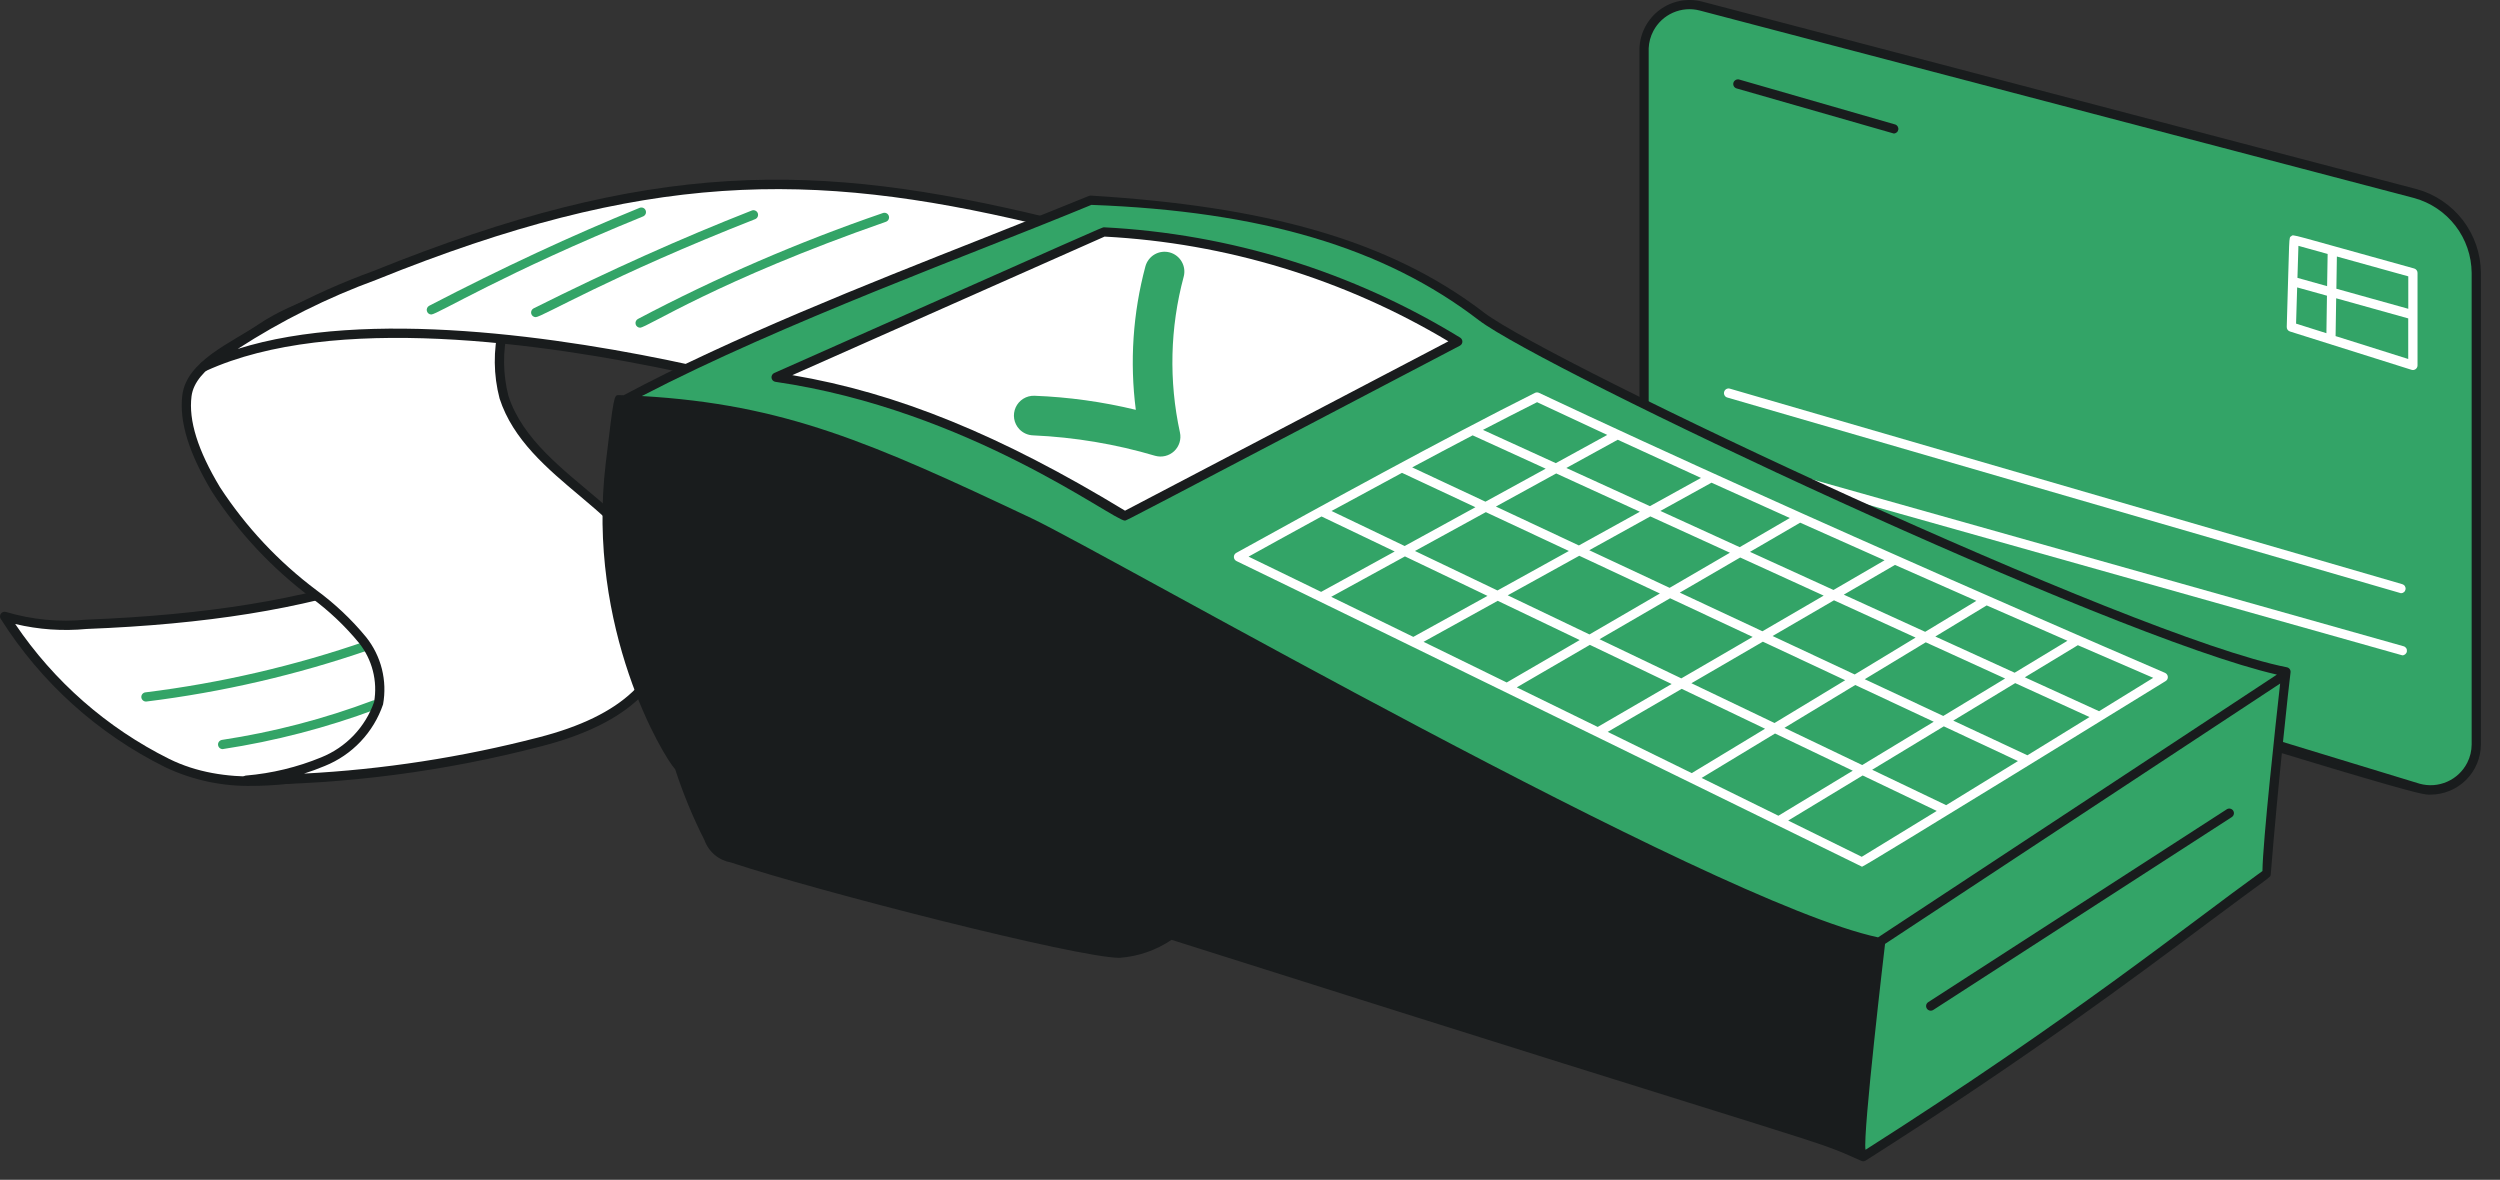 <svg width="89" height="42" viewBox="0 0 89 42" fill="none" xmlns="http://www.w3.org/2000/svg">
<rect x="0" y="0" width="89" height="42" fill="#333333" stroke="none"/>
<g id="Card-Payments-1--Finance-money-Card-Payments-1">
<g id="bill">
<path id="Vector" d="M5.949 27.163C3.581 25.982 1.581 24.177 0.164 21.942C1.109 22.224 2.1 22.32 3.082 22.224C6.703 22.085 10.324 21.66 13.757 20.484C14.405 21.646 15.317 22.639 16.42 23.383C17.523 24.127 18.786 24.6 20.106 24.764C19.683 24.718 18.651 25.428 18.272 25.611C17.663 25.89 17.034 26.126 16.391 26.316C13.235 27.308 8.805 28.577 5.949 27.163Z" fill="white"/>
<path id="Vector_2" d="M9.01 27.977C7.928 28.003 6.854 27.775 5.876 27.31C3.479 26.12 1.455 24.294 0.026 22.031C0.008 22.003 -0.001 21.97 0 21.936C0.001 21.903 0.013 21.87 0.033 21.844C0.053 21.817 0.081 21.797 0.113 21.786C0.145 21.776 0.179 21.775 0.211 21.785C1.135 22.061 2.104 22.154 3.064 22.06C7.363 21.893 10.741 21.343 13.702 20.329C13.738 20.316 13.778 20.317 13.814 20.331C13.85 20.344 13.88 20.37 13.899 20.404C14.536 21.541 15.431 22.514 16.513 23.243C17.594 23.972 18.831 24.437 20.125 24.601C20.152 24.604 20.178 24.613 20.2 24.629C20.222 24.644 20.24 24.665 20.253 24.689C20.265 24.713 20.271 24.74 20.271 24.767C20.27 24.794 20.263 24.821 20.25 24.844C20.234 24.873 20.21 24.896 20.181 24.911C20.152 24.926 20.119 24.931 20.087 24.927C19.738 24.889 18.686 25.587 18.344 25.758C16.484 26.616 11.763 27.977 9.01 27.977ZM0.541 22.214C1.923 24.261 3.811 25.916 6.022 27.017C7.988 27.99 10.323 27.646 12.36 27.238C14.356 26.821 16.311 26.227 18.202 25.463C18.438 25.345 18.913 25.034 19.375 24.812C18.19 24.56 17.071 24.062 16.09 23.352C15.109 22.641 14.288 21.733 13.679 20.686C10.715 21.683 7.346 22.225 3.085 22.391C2.233 22.473 1.373 22.413 0.541 22.214Z" fill="#191C1D"/>
<path id="Vector_3" d="M7.924 26.669C7.883 26.668 7.844 26.652 7.814 26.624C7.784 26.596 7.766 26.557 7.762 26.516C7.759 26.475 7.771 26.435 7.797 26.402C7.822 26.37 7.859 26.348 7.899 26.341C9.735 26.062 11.536 25.593 13.274 24.939C13.315 24.926 13.358 24.929 13.397 24.947C13.435 24.965 13.465 24.998 13.479 25.038C13.495 25.077 13.494 25.121 13.477 25.16C13.461 25.199 13.43 25.23 13.391 25.247C11.622 25.907 9.79 26.384 7.924 26.669Z" fill="#33A467"/>
<path id="Vector_4" d="M5.176 24.648C7.855 24.316 10.492 23.704 13.043 22.821C13.064 22.813 13.086 22.809 13.108 22.809C13.131 22.809 13.153 22.814 13.173 22.824C13.194 22.833 13.212 22.846 13.227 22.863C13.242 22.879 13.254 22.899 13.261 22.92C13.268 22.941 13.271 22.964 13.27 22.986C13.268 23.008 13.262 23.03 13.252 23.05C13.241 23.07 13.227 23.087 13.21 23.102C13.192 23.116 13.172 23.126 13.15 23.133C10.577 24.023 7.918 24.64 5.216 24.974C5.173 24.979 5.129 24.967 5.095 24.94C5.061 24.913 5.038 24.874 5.032 24.831C5.03 24.81 5.031 24.788 5.037 24.767C5.043 24.746 5.053 24.727 5.066 24.71C5.079 24.693 5.096 24.678 5.115 24.668C5.133 24.657 5.154 24.65 5.176 24.648Z" fill="#33A467"/>
<path id="Vector_5" d="M19.07 9.479C18.507 10.099 18.11 10.85 17.913 11.664C17.715 12.477 17.725 13.327 17.941 14.136C18.458 15.734 19.916 16.816 21.186 17.898C22.456 18.98 23.757 20.343 23.772 22.036C23.796 24.67 21.419 25.837 19.211 26.41C15.798 27.281 12.293 27.739 8.77 27.774C9.707 27.69 10.626 27.468 11.498 27.115C11.956 26.931 12.369 26.651 12.709 26.294C13.05 25.937 13.31 25.512 13.473 25.046C13.549 24.651 13.538 24.245 13.441 23.855C13.343 23.465 13.162 23.101 12.909 22.789C12.401 22.169 11.816 21.616 11.169 21.143C9.782 20.138 8.601 18.877 7.688 17.427C7.109 16.496 6.513 15.217 6.654 14.088C6.795 12.96 8.393 12.299 9.287 11.688C10.602 10.792 12.398 10.391 13.896 9.854C17.062 8.719 20.055 7.55 23.396 6.983C21.736 7.363 20.229 8.232 19.07 9.479Z" fill="white"/>
<path id="Vector_6" d="M8.772 27.939C8.74 27.938 8.71 27.929 8.684 27.912C8.657 27.895 8.636 27.871 8.623 27.842C8.61 27.814 8.605 27.782 8.609 27.751C8.613 27.72 8.626 27.691 8.646 27.667C8.674 27.635 8.712 27.615 8.754 27.61C9.676 27.532 10.58 27.314 11.435 26.962C11.871 26.786 12.265 26.52 12.59 26.18C12.915 25.839 13.163 25.434 13.318 24.99C13.382 24.621 13.367 24.243 13.274 23.881C13.181 23.519 13.013 23.18 12.78 22.888C12.28 22.281 11.707 21.739 11.073 21.274C9.689 20.237 8.496 18.964 7.551 17.514C6.72 16.129 6.374 15.002 6.491 14.066C6.644 12.844 8.251 12.196 9.195 11.552C10.538 10.64 12.331 10.24 13.843 9.699C17.032 8.555 20.03 7.388 23.37 6.824C23.412 6.818 23.455 6.828 23.49 6.852C23.525 6.877 23.549 6.914 23.558 6.956C23.566 6.998 23.558 7.041 23.534 7.077C23.511 7.113 23.475 7.139 23.434 7.149C21.811 7.532 20.337 8.381 19.191 9.592C18.654 10.196 18.273 10.923 18.083 11.708C17.893 12.493 17.899 13.314 18.101 14.096C18.601 15.64 20.043 16.709 21.293 17.774C22.524 18.823 23.938 20.256 23.938 22.038C23.977 24.241 22.4 25.768 19.252 26.572C15.83 27.464 12.309 27.923 8.772 27.939ZM21.305 7.588C18.814 8.265 16.36 9.074 13.954 10.01C12.444 10.552 10.677 10.947 9.38 11.827C8.495 12.433 6.947 13.074 6.818 14.11C6.71 14.971 7.041 16.029 7.83 17.343C8.753 18.758 9.917 20 11.268 21.012C11.925 21.494 12.518 22.055 13.035 22.683C13.3 23.016 13.491 23.402 13.595 23.814C13.698 24.227 13.713 24.657 13.637 25.076C13.469 25.569 13.197 26.02 12.838 26.399C12.48 26.778 12.044 27.074 11.561 27.269C11.32 27.37 11.075 27.46 10.823 27.54C13.642 27.392 16.438 26.961 19.17 26.252C22.153 25.49 23.646 24.075 23.61 22.04C23.61 20.23 22.027 18.816 20.666 17.675C19.484 16.684 18.262 15.659 17.785 14.187C17.566 13.351 17.557 12.473 17.759 11.632C17.962 10.792 18.371 10.014 18.948 9.371C19.631 8.651 20.427 8.049 21.305 7.588Z" fill="#191C1D"/>
<path id="Vector_7" d="M37.046 7.85C28.985 5.912 23.14 5.845 13.334 9.809C11.168 10.597 9.126 11.69 7.268 13.054C11.869 10.952 19.489 12.058 24.433 13.127C28.538 11.151 33.371 9.319 37.046 7.85Z" fill="white"/>
<path id="Vector_8" d="M24.672 13.011C19.997 11.985 13.054 10.971 8.463 12.421C10.01 11.419 11.664 10.594 13.395 9.961C22.978 6.088 28.837 6.075 36.779 7.956L37.307 7.745C29.069 5.748 23.189 5.647 13.276 9.654C11.095 10.447 9.039 11.547 7.169 12.922C7.136 12.946 7.113 12.981 7.105 13.021C7.097 13.061 7.104 13.103 7.125 13.138C7.145 13.173 7.178 13.199 7.217 13.211C7.256 13.223 7.298 13.22 7.335 13.203C11.844 11.144 19.344 12.212 24.193 13.244C24.352 13.166 24.512 13.089 24.672 13.011H24.672Z" fill="#191C1D"/>
<path id="Vector_9" d="M22.786 11.666C22.75 11.666 22.714 11.653 22.686 11.63C22.657 11.608 22.637 11.576 22.628 11.541C22.619 11.506 22.622 11.469 22.637 11.435C22.651 11.402 22.676 11.374 22.708 11.356C25.514 9.875 28.431 8.614 31.432 7.584C31.473 7.569 31.518 7.572 31.558 7.591C31.597 7.61 31.627 7.644 31.641 7.685C31.656 7.726 31.653 7.771 31.634 7.811C31.615 7.85 31.581 7.88 31.54 7.895C25.518 9.998 23.029 11.666 22.786 11.666Z" fill="#33A467"/>
<path id="Vector_10" d="M19.07 11.29C19.033 11.29 18.997 11.277 18.968 11.254C18.939 11.231 18.919 11.199 18.911 11.163C18.902 11.127 18.906 11.089 18.922 11.056C18.937 11.023 18.963 10.995 18.996 10.978C21.711 9.621 24.254 8.48 26.77 7.492C26.81 7.478 26.854 7.481 26.892 7.499C26.93 7.516 26.96 7.548 26.976 7.588C26.991 7.627 26.991 7.671 26.975 7.711C26.959 7.75 26.929 7.781 26.89 7.799C21.729 9.826 19.291 11.291 19.07 11.291V11.29Z" fill="#33A467"/>
<path id="Vector_11" d="M15.355 11.196C15.319 11.196 15.283 11.184 15.254 11.161C15.225 11.138 15.205 11.106 15.196 11.07C15.187 11.035 15.191 10.997 15.206 10.964C15.221 10.93 15.247 10.902 15.28 10.885C17.893 9.528 20.344 8.388 22.771 7.399C22.791 7.391 22.812 7.387 22.834 7.387C22.855 7.387 22.877 7.391 22.897 7.4C22.917 7.408 22.935 7.42 22.95 7.436C22.965 7.451 22.977 7.469 22.985 7.489C22.993 7.509 22.997 7.531 22.997 7.552C22.997 7.574 22.993 7.595 22.985 7.615C22.976 7.635 22.964 7.653 22.948 7.668C22.933 7.684 22.915 7.696 22.895 7.704C17.971 9.71 15.562 11.196 15.355 11.196Z" fill="#33A467"/>
</g>
<g id="credit card">
<path id="Vector_12" d="M86.088 28.056L60.034 20.108C59.596 19.966 59.215 19.69 58.945 19.318C58.674 18.946 58.529 18.498 58.529 18.039V1.719C58.538 1.478 58.601 1.241 58.714 1.027C58.826 0.812 58.985 0.626 59.179 0.482C59.373 0.337 59.597 0.238 59.835 0.192C60.072 0.146 60.317 0.153 60.551 0.214L85.994 6.892C86.612 7.066 87.156 7.435 87.546 7.944C87.936 8.452 88.15 9.074 88.158 9.715V26.504C88.155 26.882 88.021 27.247 87.779 27.537C87.536 27.826 87.2 28.022 86.829 28.091C86.583 28.137 86.329 28.125 86.088 28.056V28.056Z" fill="#33A467"/>
<path id="Vector_13" d="M86.523 28.289C86.144 28.289 86.425 28.472 59.986 20.265C59.514 20.115 59.102 19.818 58.81 19.418C58.519 19.017 58.363 18.534 58.365 18.039V1.718C58.375 1.451 58.445 1.189 58.57 0.953C58.695 0.716 58.871 0.511 59.086 0.351C59.301 0.192 59.549 0.083 59.812 0.032C60.075 -0.018 60.346 -0.009 60.604 0.059L86.035 6.733C86.688 6.913 87.265 7.302 87.678 7.84C88.09 8.378 88.316 9.036 88.321 9.714V26.503C88.317 26.978 88.127 27.432 87.79 27.767C87.453 28.101 86.998 28.289 86.523 28.289ZM58.693 1.719V18.04C58.691 18.465 58.824 18.879 59.074 19.223C59.324 19.567 59.677 19.822 60.082 19.951L86.139 27.9C86.465 27.991 86.812 27.965 87.121 27.828C87.431 27.692 87.683 27.452 87.836 27.149C87.937 26.949 87.99 26.728 87.991 26.504V9.715C87.986 9.109 87.784 8.521 87.415 8.04C87.046 7.56 86.53 7.212 85.946 7.051L60.509 0.374C60.192 0.292 59.858 0.319 59.559 0.451C59.26 0.582 59.014 0.811 58.861 1.1C58.759 1.291 58.702 1.503 58.693 1.719Z" fill="#191C1D"/>
<path id="Vector_14" d="M85.944 9.558C81.373 8.292 81.664 8.339 81.569 8.408C81.474 8.478 81.511 8.269 81.408 11.639C81.407 11.675 81.417 11.711 81.438 11.74C81.459 11.769 81.489 11.791 81.523 11.801L85.85 13.165C85.875 13.173 85.901 13.175 85.926 13.171C85.952 13.166 85.976 13.156 85.997 13.141C86.017 13.126 86.034 13.106 86.046 13.083C86.058 13.06 86.064 13.034 86.064 13.008V9.715C86.064 9.679 86.052 9.644 86.03 9.616C86.008 9.588 85.978 9.567 85.944 9.558ZM85.735 10.993L83.175 10.279L83.193 9.132L85.735 9.838V10.993ZM82.864 9.041L82.845 10.187L81.789 9.892L81.824 8.752L82.864 9.041ZM81.779 10.232L82.84 10.527L82.82 11.862L81.74 11.521L81.779 10.232ZM83.147 11.965L83.168 10.619L85.733 11.335V12.78L83.147 11.965Z" fill="white"/>
<path id="Vector_15" d="M85.475 21.119L61.492 14.152C61.471 14.146 61.451 14.136 61.434 14.123C61.417 14.109 61.404 14.092 61.393 14.073C61.383 14.054 61.376 14.034 61.374 14.012C61.372 13.99 61.374 13.969 61.38 13.948C61.386 13.927 61.396 13.908 61.409 13.891C61.423 13.874 61.44 13.86 61.459 13.849C61.478 13.839 61.498 13.832 61.52 13.83C61.542 13.828 61.563 13.83 61.584 13.836L85.522 20.797C85.56 20.808 85.593 20.832 85.614 20.866C85.635 20.899 85.644 20.939 85.638 20.978C85.632 21.017 85.613 21.053 85.583 21.079C85.553 21.105 85.515 21.119 85.475 21.119Z" fill="white"/>
<path id="Vector_16" d="M85.523 23.33L61.305 16.504C61.263 16.492 61.228 16.464 61.206 16.426C61.185 16.388 61.18 16.343 61.192 16.301C61.204 16.259 61.232 16.224 61.27 16.202C61.308 16.181 61.353 16.176 61.395 16.188L85.569 23.007C85.608 23.018 85.64 23.043 85.662 23.076C85.683 23.109 85.691 23.149 85.685 23.189C85.68 23.228 85.66 23.263 85.63 23.289C85.601 23.315 85.563 23.33 85.523 23.33Z" fill="white"/>
<path id="Vector_17" d="M67.418 4.753L61.822 3.148C61.801 3.142 61.782 3.132 61.765 3.118C61.748 3.105 61.734 3.088 61.724 3.069C61.713 3.05 61.706 3.029 61.704 3.008C61.702 2.986 61.704 2.964 61.71 2.943C61.719 2.912 61.738 2.884 61.763 2.864C61.788 2.843 61.818 2.829 61.851 2.826C61.872 2.823 61.894 2.825 61.915 2.831L67.464 4.43C67.502 4.441 67.535 4.466 67.556 4.499C67.577 4.533 67.586 4.572 67.58 4.612C67.574 4.651 67.555 4.687 67.525 4.712C67.495 4.738 67.457 4.753 67.418 4.753Z" fill="#191C1D"/>
</g>
<g id="payment terminal">
<path id="Vector_18" d="M81.384 23.917C81.292 24.576 80.632 31.066 80.679 31.113C77.998 33.041 73.812 36.427 66.335 41.177C49.734 33.793 35.154 16.769 22.08 14.323C27.206 11.549 34.402 8.962 38.823 7.128C44.043 7.316 48.879 8.314 52.743 11.267C55.09 13.06 75.884 22.836 81.384 23.917Z" fill="#33A467"/>
<path id="Vector_19" d="M27.631 13.43C32.146 14.088 36.19 16.017 40.047 18.368L51.898 12.162C48.092 9.823 43.757 8.479 39.294 8.257L27.631 13.43Z" fill="white"/>
<path id="Vector_20" d="M40.045 18.533C39.636 18.533 34.492 14.596 27.605 13.593C27.57 13.588 27.538 13.571 27.512 13.546C27.487 13.52 27.471 13.487 27.466 13.452C27.462 13.417 27.468 13.381 27.486 13.35C27.503 13.319 27.53 13.294 27.562 13.279C39.287 8.076 39.236 8.09 39.301 8.092C43.79 8.321 48.15 9.671 51.983 12.02C52.007 12.036 52.028 12.057 52.041 12.083C52.055 12.108 52.062 12.137 52.061 12.166C52.06 12.195 52.051 12.223 52.036 12.248C52.02 12.272 51.998 12.292 51.973 12.306C40.058 18.55 40.109 18.533 40.045 18.533ZM28.206 13.355C31.94 13.986 35.623 15.489 40.051 18.18L51.562 12.151C47.847 9.93 43.646 8.65 39.323 8.423L28.206 13.355Z" fill="#191C1D"/>
<path id="Vector_21" d="M41.641 8.986C41.551 8.962 41.458 8.956 41.366 8.968C41.274 8.98 41.185 9.01 41.105 9.056C41.025 9.102 40.955 9.164 40.898 9.238C40.842 9.311 40.8 9.395 40.776 9.484C40.331 11.148 40.215 12.882 40.435 14.59C39.25 14.303 38.04 14.135 36.822 14.089C36.683 14.085 36.546 14.122 36.427 14.196C36.309 14.27 36.216 14.377 36.158 14.504C36.101 14.631 36.082 14.772 36.105 14.91C36.128 15.047 36.191 15.175 36.286 15.277C36.35 15.345 36.426 15.399 36.51 15.437C36.595 15.475 36.686 15.496 36.778 15.499C38.252 15.564 39.712 15.808 41.126 16.227C41.243 16.259 41.367 16.262 41.485 16.232C41.603 16.203 41.712 16.144 41.801 16.061C41.889 15.977 41.955 15.872 41.991 15.755C42.027 15.639 42.032 15.515 42.006 15.396C41.607 13.564 41.653 11.663 42.139 9.852C42.188 9.671 42.163 9.478 42.069 9.316C41.976 9.153 41.822 9.035 41.641 8.986Z" fill="#33A467"/>
<path id="Vector_22" d="M81.416 23.756C75.868 22.665 55.172 12.905 52.842 11.136C49.425 8.51 44.965 7.338 38.827 6.963C38.757 6.959 38.83 6.97 34.922 8.514C30.939 10.088 26.004 12.037 22.201 14.071C22.145 14.071 22.088 14.066 22.032 14.065C21.855 14.062 21.855 14.065 21.562 16.509C20.861 22.39 23.633 26.959 24.036 27.385C24.318 28.252 24.666 29.096 25.079 29.909C25.152 30.114 25.278 30.295 25.444 30.435C25.61 30.575 25.811 30.668 26.025 30.705C29.057 31.715 38.367 34.099 39.856 34.099C40.519 34.051 41.158 33.83 41.708 33.458C66.254 41.242 64.3 40.454 66.264 41.327C66.289 41.338 66.316 41.343 66.343 41.341C66.37 41.339 66.396 41.331 66.419 41.316C72.167 37.665 75.909 34.866 78.642 32.822C80.862 31.162 80.83 31.247 80.839 31.126C81.084 28.037 81.5 24.242 81.543 23.941C81.549 23.899 81.54 23.858 81.516 23.823C81.493 23.789 81.457 23.765 81.416 23.756ZM38.853 7.294C44.908 7.516 49.29 8.822 52.644 11.398C54.944 13.145 75.079 22.651 81.057 24.016L66.859 33.37C60.933 32.103 39.473 19.755 36.73 18.453C31.038 15.763 27.931 14.393 22.85 14.099C27.892 11.48 34.645 9.038 38.853 7.294ZM80.543 31.008C77.885 32.925 73.771 36.248 66.413 40.932C66.306 40.403 67.102 33.65 67.108 33.603L81.173 24.334C81.017 25.723 80.553 29.981 80.543 31.008Z" fill="#191C1D"/>
<path id="Vector_23" d="M68.644 35.677L79.273 28.811C79.291 28.799 79.311 28.791 79.333 28.787C79.354 28.783 79.376 28.783 79.397 28.788C79.429 28.795 79.459 28.811 79.482 28.834C79.505 28.858 79.52 28.888 79.526 28.92C79.532 28.952 79.528 28.986 79.515 29.016C79.501 29.046 79.479 29.071 79.451 29.089L68.823 35.955C68.795 35.973 68.763 35.982 68.731 35.981C68.698 35.98 68.666 35.97 68.64 35.951C68.613 35.933 68.592 35.907 68.58 35.876C68.568 35.846 68.565 35.813 68.572 35.781C68.582 35.738 68.608 35.701 68.644 35.677Z" fill="#191C1D"/>
<path id="Vector_24" d="M77.076 23.954C76.95 23.9 64.363 18.495 54.789 13.986C54.767 13.975 54.742 13.97 54.717 13.97C54.692 13.97 54.668 13.975 54.645 13.986C51.455 15.581 46.949 18.058 44.01 19.683C43.984 19.697 43.962 19.719 43.947 19.745C43.932 19.771 43.925 19.801 43.926 19.831C43.927 19.861 43.936 19.89 43.952 19.916C43.969 19.941 43.992 19.961 44.019 19.974C49.02 22.391 66.288 30.855 66.288 30.855C66.372 30.855 77.051 24.275 77.097 24.246C77.123 24.23 77.144 24.208 77.158 24.181C77.171 24.154 77.177 24.124 77.175 24.094C77.173 24.064 77.162 24.035 77.145 24.011C77.127 23.986 77.103 23.967 77.076 23.954ZM72.176 26.888L69.536 25.654L71.741 24.319L74.387 25.527L72.176 26.888ZM69.284 28.664L66.649 27.403L69.2 25.858L71.839 27.094L69.284 28.664ZM60.577 27.695L63.191 26.113L65.958 27.437L63.311 29.04L60.577 27.695ZM57.234 26.055L59.869 24.523L62.836 25.943L60.226 27.523L57.234 26.055ZM53.997 24.47L56.599 22.957L59.51 24.35L56.878 25.879L53.997 24.47ZM50.679 22.849L53.319 21.389L56.237 22.786L53.639 24.296L50.679 22.849ZM47.391 21.247L50.016 19.808L52.954 21.214L50.314 22.673L47.391 21.247ZM49.91 16.833L52.525 18.057L50.006 19.438L47.403 18.191C48.174 17.77 49.031 17.306 49.911 16.833H49.91ZM52.425 15.498L55.026 16.685L52.882 17.86L50.274 16.639C50.99 16.255 51.708 15.875 52.427 15.498H52.425ZM60.555 17.014L58.737 18.019L55.762 16.66L57.591 15.655C58.569 16.107 59.562 16.561 60.555 17.014ZM63.716 18.442L61.933 19.479L59.11 18.189L60.929 17.184C61.863 17.606 62.796 18.027 63.715 18.44L63.716 18.442ZM67.089 19.947L65.272 21.003L62.3 19.646L64.086 18.607C65.111 19.066 66.118 19.515 67.088 19.945L67.089 19.947ZM70.358 21.39L68.536 22.493L65.639 21.17L67.461 20.111L70.358 21.39ZM59.438 20.927L56.577 19.588L58.752 18.384L61.585 19.677L59.438 20.927ZM61.951 19.847L64.923 21.204L62.742 22.473L59.801 21.097L61.951 19.847ZM59.092 21.128L56.585 22.586L53.675 21.193L56.222 19.785L59.092 21.128ZM59.455 21.298L62.395 22.674L59.855 24.15L56.943 22.756L59.455 21.298ZM62.758 22.844L65.689 24.216L63.173 25.739L60.214 24.323L62.758 22.844ZM63.104 22.642L65.29 21.371L68.195 22.698L66.028 24.011L63.104 22.642ZM58.379 18.218L56.208 19.418L53.254 18.033L55.401 16.855L58.379 18.218ZM52.896 18.232L55.852 19.615L53.31 21.021L50.373 19.615L52.896 18.232ZM63.527 25.911L66.047 24.386L68.841 25.694L66.294 27.236L63.527 25.911ZM69.18 25.488L66.385 24.18L68.557 22.866L71.382 24.155L69.18 25.488ZM68.897 22.66L70.726 21.553L73.602 22.811L71.721 23.949L68.897 22.66ZM54.72 14.318C55.534 14.701 56.37 15.091 57.218 15.483L55.386 16.488L52.793 15.304C53.433 14.972 54.075 14.643 54.72 14.318ZM47.045 18.386L49.651 19.633L47.032 21.071L44.449 19.816C44.894 19.568 45.846 19.041 47.047 18.386H47.045ZM66.278 30.502L63.659 29.212L66.311 27.607L68.948 28.869L66.278 30.502ZM74.727 25.319L72.084 24.112L73.972 22.969C75.264 23.532 76.207 23.939 76.655 24.131L74.727 25.319Z" fill="white"/>
</g>
</g>
</svg>
